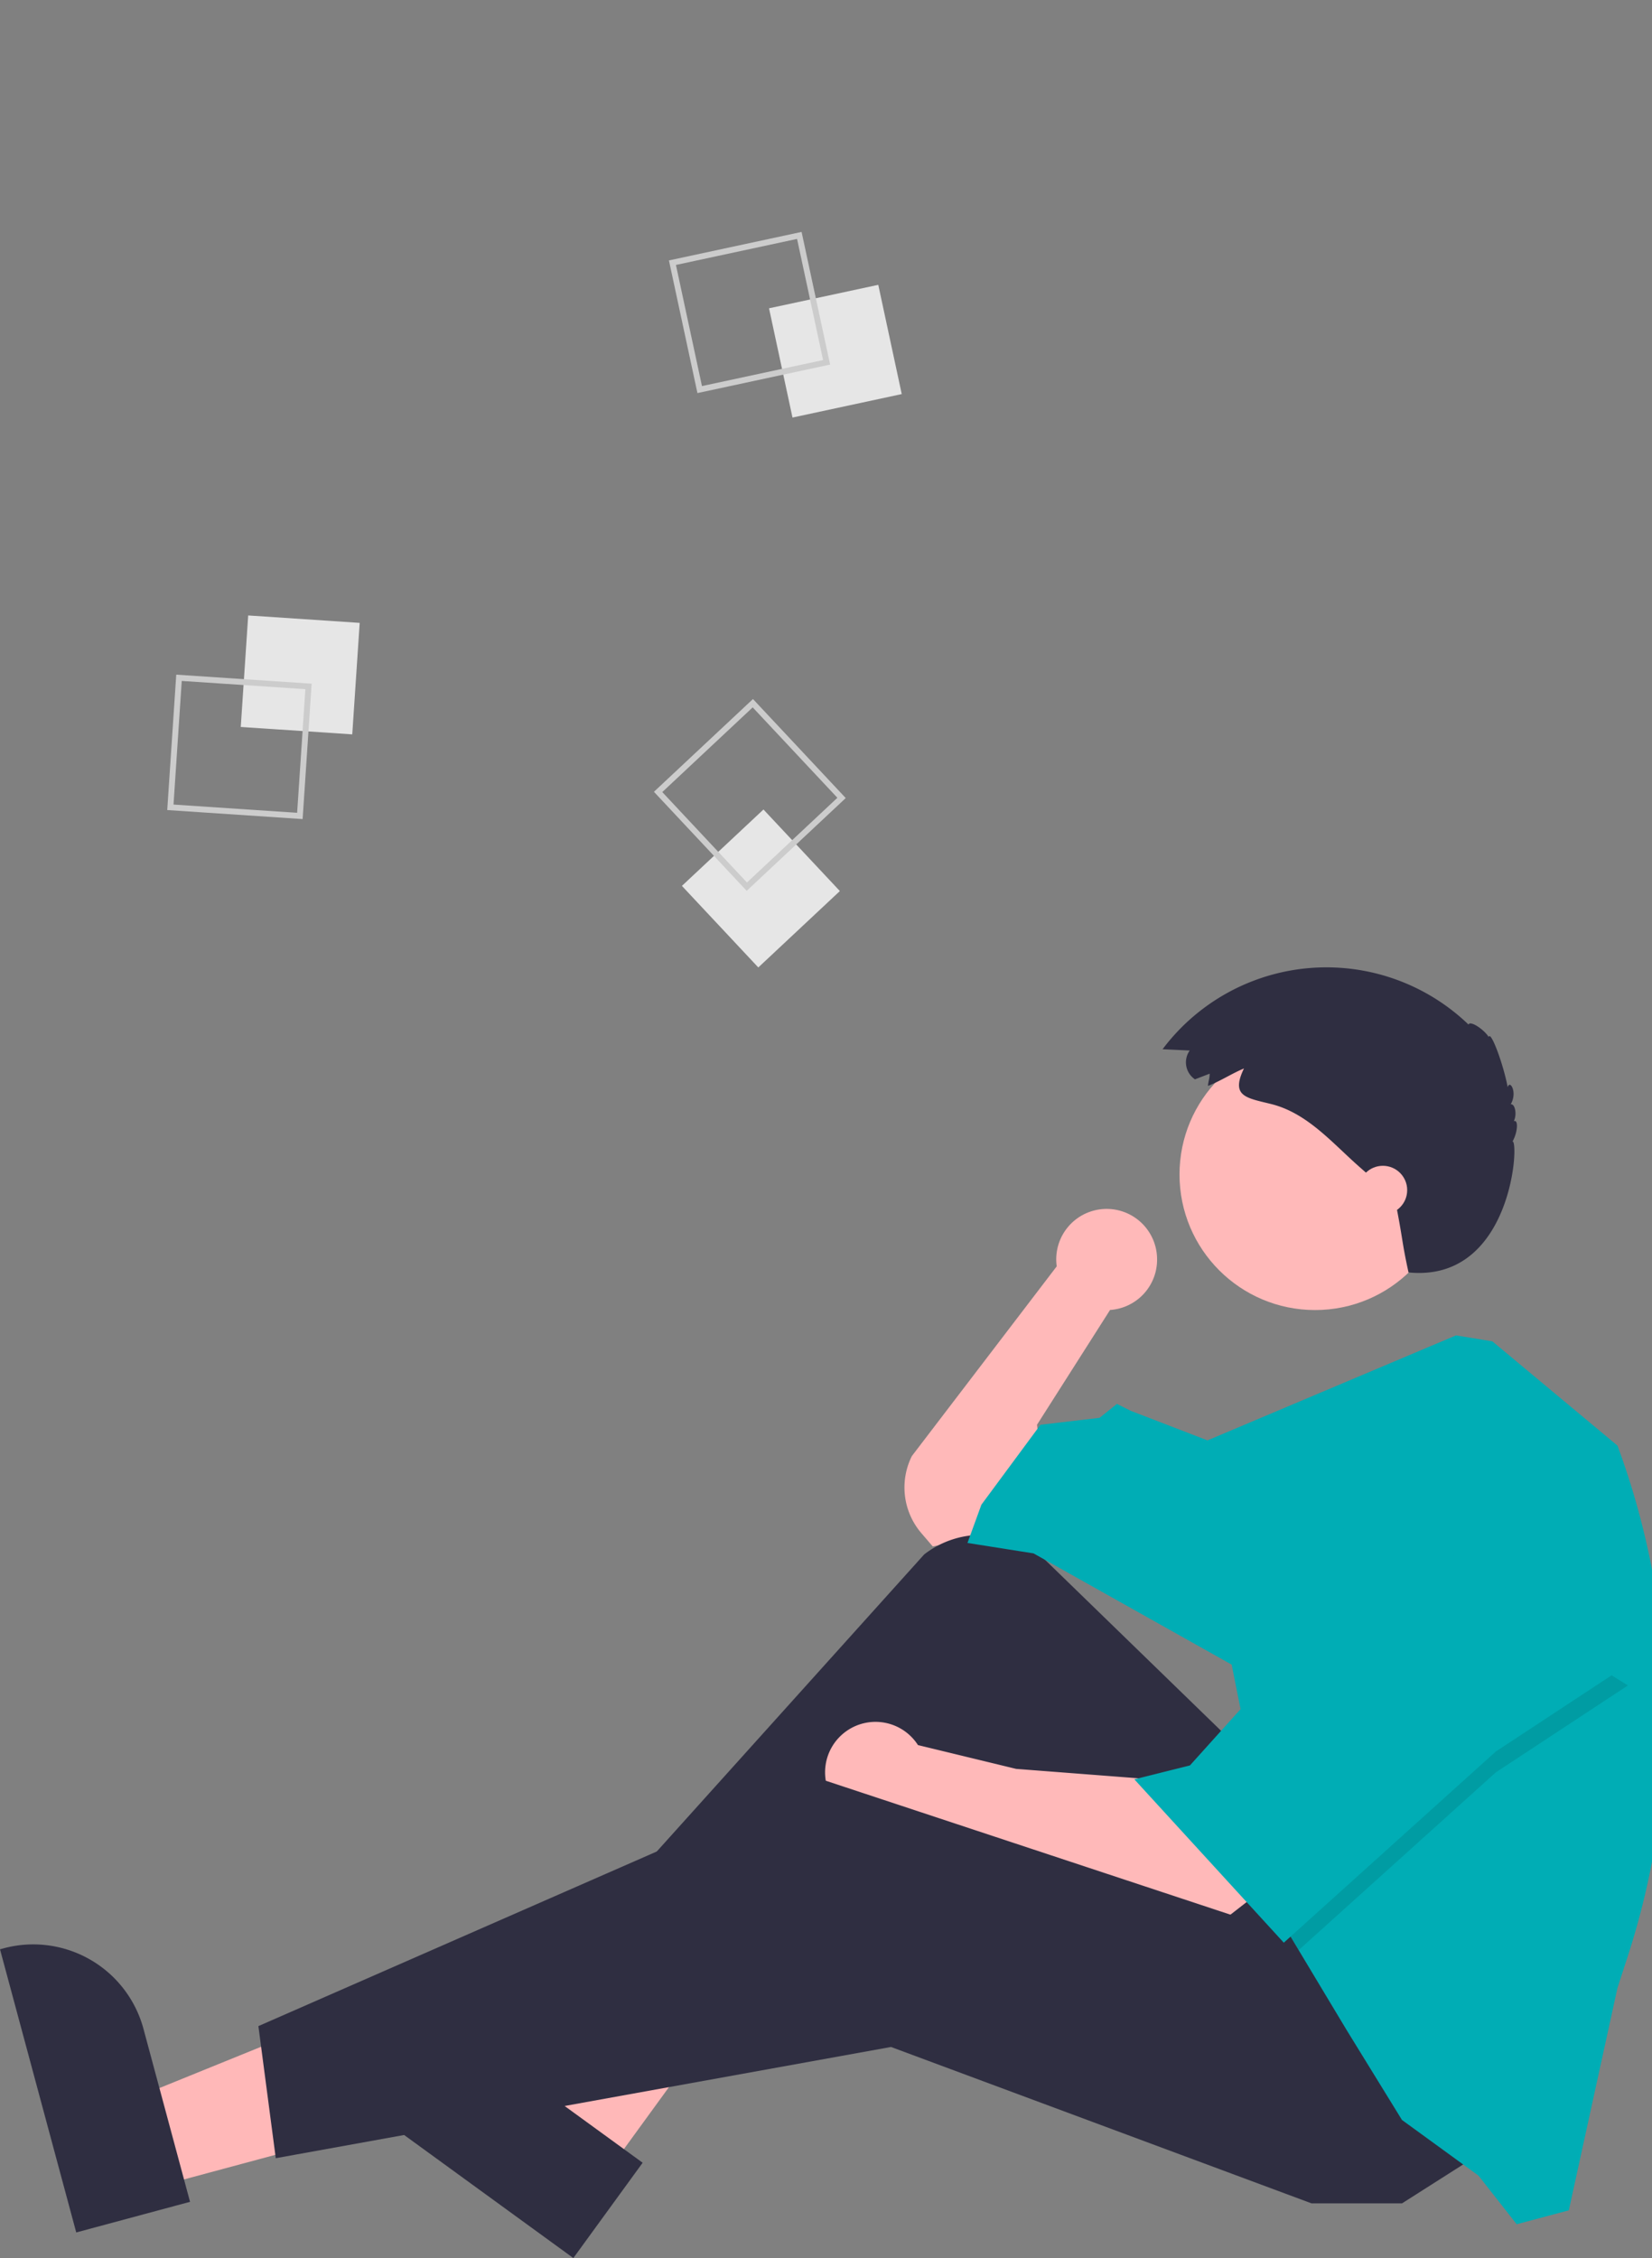 <svg width="319.484" height="436.681" xmlns="http://www.w3.org/2000/svg" data-name="Layer 1">

 <rect width="100%" height="100%" fill="#808080" stroke="none"/>

 <g>
  <title>Layer 1</title>
  <path id="svg_1" fill="#ffb9b9" d="m223.77,243.614a9.751,9.751 0 1 0 -19.407,1.282l-28.014,36.686a13.583,13.583 0 0 0 1.836,14.914l2.198,2.564l10.083,-2.017l11.428,-10.083l-1.345,-11.428l14.117,-22.183l-0.018,-0.016a9.743,9.743 0 0 0 9.124,-9.719z"/>
  <polygon id="svg_2" fill="#ffb8b8" points="30.041 422.968 25.468 405.984 88.8 380.265 95.549 405.331 30.041 422.968"/>
  <path id="svg_3" fill="#2f2e41" d="m14.744,431.732l-14.744,-54.762l0.693,-0.187a22.075,22.075 0 0 1 27.054,15.575l0,0.001l9.005,33.447l-22.008,5.925z"/>
  <polygon id="svg_4" fill="#ffb8b8" points="117.278 420.254 103.054 409.91 136.185 350.121 157.179 365.388 117.278 420.254"/>
  <path id="svg_5" fill="#2f2e41" d="m110.879,436.681l-45.866,-33.355l0.422,-0.58a22.075,22.075 0 0 1 30.835,-4.87l0.001,0.001l28.013,20.372l-13.405,18.433z"/>
  <path id="svg_6" fill="#2f2e41" d="m238.192,336.704l-35.795,-34.773a18.076,18.076 0 0 0 -23.668,-1.322l-67.586,75.084l6.05,9.411l64.533,-43.694l43.694,57.139l41.678,-20.838l-28.905,-41.006z"/>
  <path id="svg_7" fill="#ffb9b9" d="m222.731,344.099l-26.217,-2.017l-18.986,-4.603a9.753,9.753 0 1 0 -1.85,12.656l-0.003,0.014l11.428,4.706l49.072,16.806l6.05,-4.706l-19.494,-22.855z"/>
  <polygon id="svg_8" fill="#2f2e41" points="285.92 416.699 271.131 426.11 253.653 426.11 172.315 395.86 53.332 417.371 49.971 391.826 158.871 344.099 254.326 375.693 285.92 416.699"/>
  <circle id="svg_9" fill="#ffb9b9" r="26.217" cy="227.132" cx="254.326"/>
  <path id="svg_10" fill="#00adb5" d="m322.159,331.804a150.631,150.631 0 0 1 -7.388,46.592l-1.963,6.037l-9.411,43.022l-10.083,2.689l-7.394,-9.411l-14.789,-10.755l-10.756,-17.478l-9.223,-15.367l-2.877,-4.8l-10.083,-50.416l-38.317,-21.511l-12.772,-2.017l2.689,-7.394l11.428,-15.461l11.428,-1.344l3.361,-2.689l2.689,1.344l14.823,5.71l48.057,-20.304l7.031,1.15l24.2,20.167a150.499,150.499 0 0 1 9.351,52.238z"/>
  <polygon id="svg_11" opacity="0.1" points="314.825 325.949 289.281 342.754 251.153 377.131 248.276 372.332 240.209 331.999 242.226 331.999 263.065 293.683 314.825 325.949"/>
  <polygon id="svg_12" fill="#00adb5" points="263.065 289.649 242.226 327.965 230.126 341.41 219.371 344.099 248.276 375.693 289.281 338.721 314.825 321.915 263.065 289.649"/>
  <path id="svg_13" fill="#2f2e41" d="m233.935,207.639l-2.841,1.093a3.965,3.965 0 0 1 -1.06,-5.507q0.023,-0.034 0.047,-0.067l-5.249,-0.246a39.637,39.637 0 0 1 59.173,-4.77c0.239,-0.823 2.844,0.778 3.908,2.402c0.357,-1.339 2.8,5.135 3.664,9.712c0.4,-1.524 1.938,0.936 0.591,3.297c0.854,-0.125 1.239,2.059 0.578,3.276c0.934,-0.439 0.777,2.169 -0.236,3.911c1.333,-0.118 -0.114,27.331 -20.114,25.331c-1.392,-6.397 -1,-6 -2.64,-14.226c-0.763,-0.81 -1.599,-1.548 -2.433,-2.284l-4.513,-3.983c-5.247,-4.632 -10.021,-10.348 -17.011,-12.08c-4.804,-1.19 -7.841,-1.458 -5.223,-6.872c-2.365,0.987 -4.574,2.455 -6.961,3.372c0.032,-0.756 0.366,-1.603 0.319,-2.36z"/>
  <circle id="svg_14" fill="#ffb9b9" r="4.706" cy="230.157" cx="267.434"/>
  <rect id="svg_15" transform="rotate(-86.19 -313.175 254.446)" fill="#e6e6e6" height="21.61" width="21.61" y="605.822" x="-175.662"/>
  <path id="svg_16" fill="#ccc" d="m34.086,130.472l26.183,1.744l-1.744,26.183l-26.183,-1.744l1.744,-26.183zm24.969,2.806l-23.906,-1.592l-1.592,23.906l23.906,1.592l1.592,-23.906z"/>
  <rect id="svg_17" transform="rotate(-12.127 -147.572 -172.075)" fill="#e6e6e6" height="21.61" width="21.61" y="116.697" x="93.436"/>
  <path id="svg_18" fill="#ccc" d="m155.021,44.85l5.513,25.655l-25.655,5.513l-5.513,-25.655l25.655,-5.513zm4.157,24.779l-5.033,-23.424l-23.424,5.033l5.033,23.424l23.424,-5.033z"/>
  <rect id="svg_19" transform="rotate(-43.127 -301.946 39.642)" fill="#e6e6e6" height="21.61" width="21.61" y="432.316" x="-75.343"/>
  <path id="svg_20" fill="#ccc" d="m163.557,154.337l-19.152,17.939l-17.939,-19.152l19.152,-17.939l17.939,19.152zm-19.099,16.326l17.486,-16.379l-16.379,-17.486l-17.486,16.379l16.379,17.486z"/>
  <circle id="svg_23" fill="#fff" r="6.435" cy="15.014" cx="643.049"/>
 </g>
</svg>